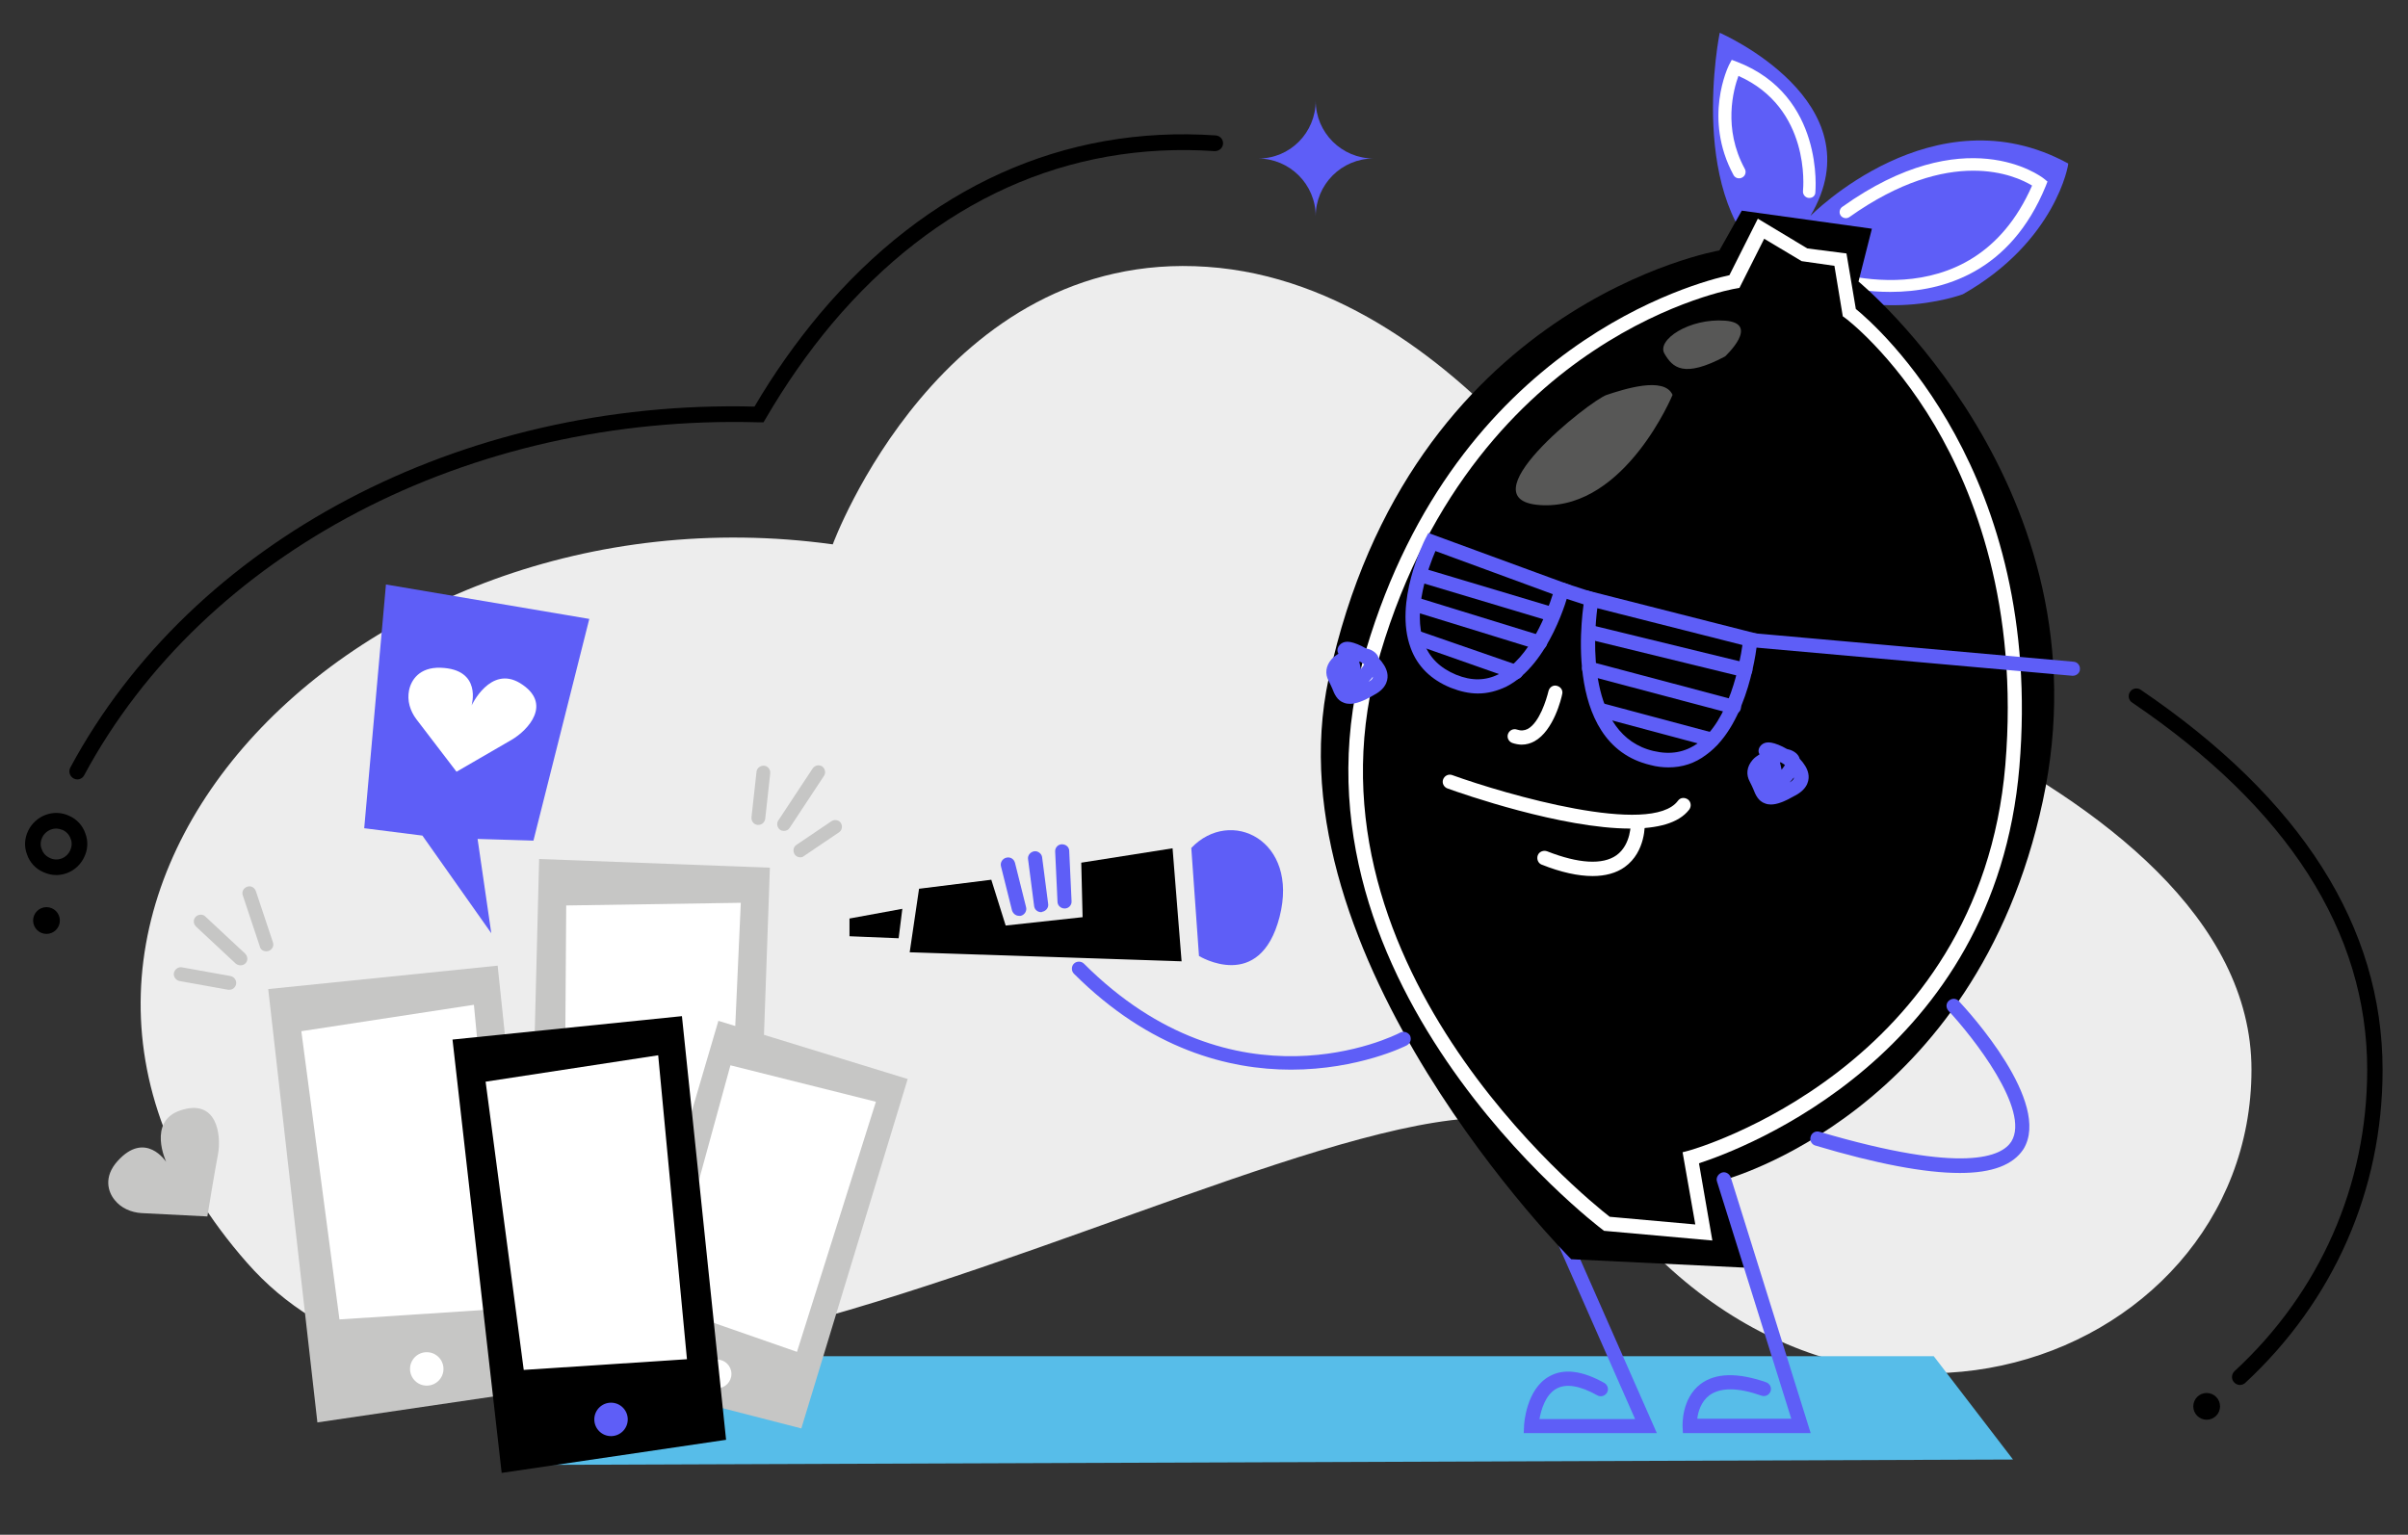<?xml version="1.0" encoding="utf-8"?>
<!-- Generator: Adobe Illustrator 27.1.1, SVG Export Plug-In . SVG Version: 6.00 Build 0)  -->
<svg version="1.1" id="Calque_1" xmlns="http://www.w3.org/2000/svg" xmlns:xlink="http://www.w3.org/1999/xlink" x="0px" y="0px"
	 viewBox="0 0 720 459" style="enable-background:new 0 0 720 459;" xml:space="preserve">
<rect x="0" y="0" width="720" height="459" fill="#333333" stroke="none"/>
<style type="text/css">
	.st0{fill:#EDEDED;}
	.st1{fill:#57BDE9;}
	.st2{fill:#C6C6C5;}
	.st3{fill:#FFFFFF;}
	.st4{fill:#5E5EF7;}
	.st5{fill:#575756;}
</style>
<path class="st0" d="M471.1,345.2C434.8,287.5,166,482.4,73.9,377.7S104.6,142.9,249,162.8c0,0,32.5-88.5,111.9-83
	c79.4,5.4,131.8,104.7,131.8,104.7s180.5,45.1,180.5,135.4S541.5,457.1,471.1,345.2z"/>
<polygon class="st1" points="183.6,405.6 578.2,405.6 601.9,436.5 163.2,438.1 "/>
<g>
	<polygon class="st2" points="80.2,295.8 94.9,425.4 162.1,415.5 148.8,288.8 	"/>
	<polygon class="st3" points="90.1,308.4 141.7,300.5 150.3,391.4 101.5,394.6 	"/>
	<circle class="st3" cx="127.6" cy="409.4" r="5"/>
</g>
<g>
	<polygon class="st2" points="161.2,256.9 157.9,387.3 225.7,386.8 230.2,259.5 	"/>
	<polygon class="st3" points="169.3,270.8 221.5,270 217.4,361.3 168.7,357.7 	"/>
	<circle class="st3" cx="192.5" cy="376" r="5"/>
</g>
<g>
	<polygon class="st2" points="214.8,305.3 183.2,412.7 239.6,427.2 271.4,322.7 	"/>
	<polygon class="st3" points="218.4,318.6 261.9,329.5 238.3,404.3 198.7,390.5 	"/>
	<circle class="st3" cx="214.4" cy="410.9" r="4.3"/>
</g>
<g>
	<polygon points="135.3,310.9 150,440.5 217.1,430.6 203.9,303.9 	"/>
	<polygon class="st3" points="145.2,323.5 196.8,315.6 205.4,406.5 156.6,409.7 	"/>
	<circle class="st4" cx="182.7" cy="424.5" r="5"/>
</g>
<path class="st4" d="M586.9,88c0,0-30,11.3-56.6-8c-26.5-19.3-16.1-70.2-16.1-70.2s47.4,20.6,27.1,54.8c0,0,36.9-37.7,77.1-15.7
	C618.6,48.9,614.8,72.2,586.9,88z"/>
<path class="st3" d="M565.2,87.3c-12.8,0-22.8-3.8-23.1-3.9c-1-0.4-1.4-1.5-1.1-2.4c0.4-1,1.5-1.5,2.4-1.1
	c1.9,0.7,45.9,17.3,64.2-24.4c-4.9-3-24.4-12-54.6,9.4c-0.8,0.6-2,0.4-2.6-0.4c-0.6-0.8-0.4-2,0.4-2.6c36.7-26.2,59.3-9.3,60.3-8.5
	l1.1,0.9l-0.5,1.3C601.1,81.5,581,87.3,565.2,87.3z"/>
<path class="st3" d="M541,59.2c-0.1,0-0.1,0-0.2,0c-1-0.1-1.8-1-1.7-2.1c0.1-1,2.3-24.8-19.3-34.4c-1.5,4.1-4.7,15.7,1.9,27.8
	c0.5,0.9,0.2,2.1-0.8,2.6c-0.9,0.5-2.1,0.2-2.6-0.8c-9.1-16.9-1.6-32.3-1.3-32.9l0.8-1.5l1.6,0.6c26.2,10.1,23.4,38.8,23.4,39
	C542.8,58.5,542,59.2,541,59.2z"/>
<path class="st4" d="M495.4,428.6h-39.8l0.1-2.2c0-0.4,0.6-11,7.6-14.8c4.3-2.4,9.8-1.7,16.4,2c1,0.6,1.4,1.9,0.8,2.9
	s-1.9,1.4-2.9,0.8c-5.2-2.9-9.3-3.6-12.2-2c-3.3,1.8-4.6,6.3-5.1,9.1h28.6l-32-72.6c-0.5-1.1,0-2.3,1.1-2.8s2.3,0,2.8,1.1
	L495.4,428.6z"/>
<path d="M559.7,68.4l-4,15.8c0,0,75.2,61.9,55.1,155.4s-95.4,113.3-95.4,113.3l8.1,26.3l-53.7-2.6c0,0-90.5-90.4-72.5-173.8
	C421.4,90.7,514.1,74.9,514.1,74.9l6.7-11.9L559.7,68.4z"/>
<path class="st3" d="M512,371l-32.4-2.9l-0.5-0.4c-1-0.7-99.6-75.8-70.6-173.5c27.2-91.3,98.9-109.8,108.6-111.9l8.5-16.9l14.8,8.9
	l11.7,1.5l2.8,16.6c6.5,5.3,56.3,49.1,48.9,137c-7.3,86.3-82.9,114.3-95.8,118.5L512,371z M481.3,363.9l25.6,2.3l-3.8-21.6l1.9-0.5
	c0.9-0.2,86.9-24.5,94.6-115.3c4-47.7-9.3-81.6-21.1-101.6c-12.8-21.6-26.6-32-26.8-32.1l-0.7-0.5l-2.5-15.1l-9.8-1.4l-11.2-6.7
	l-7.4,14.7l-1.1,0.2c-0.2,0-19.7,3.4-42.5,18.6c-21,13.9-49.1,40.9-63.8,90.6C385.5,286.8,474,358.2,481.3,363.9z"/>
<path class="st4" d="M541.4,428.6h-38.2l-0.1-2c0-0.3-0.4-8.3,5.4-12.7c4.4-3.3,11-3.5,19.6-0.5c1.1,0.4,1.7,1.6,1.3,2.7
	s-1.6,1.7-2.7,1.3c-7.1-2.5-12.3-2.5-15.6-0.1c-2.5,1.9-3.4,5-3.6,7h28.1l-22.2-70.9c-0.4-1.1,0.3-2.3,1.4-2.7
	c1.1-0.4,2.3,0.3,2.7,1.4L541.4,428.6z"/>
<path class="st4" d="M529.5,240.6c-0.6,0-1.2-0.1-1.7-0.3c-2.1-0.7-2.9-2.6-3.6-4.4c-0.3-0.6-0.6-1.4-1-2.1
	c-1.2-2.2-0.9-4.5,0.8-6.5c0.6-0.7,1.3-1.2,2.1-1.7c-0.4-0.6-0.4-1.4,0-2.1c0.3-0.5,1.2-1.8,3.5-1.4c1.2,0.2,3,0.9,4.7,1.9
	c0.4,0.1,0.7,0.2,1.1,0.3c1.8,0.7,2.5,1.8,2.7,2.6c1.3,1.4,2.3,2.9,2.6,4.5c0.3,1.5,0.1,4.4-3.9,6.5
	C533.5,239.8,531.3,240.6,529.5,240.6z M536.4,232.5c-0.4,0.5-0.8,1-1.3,1.5C536.1,233.4,536.4,232.9,536.4,232.5z M532.2,228
	c0.2,0.6,0.3,1.3,0.5,2.2c0.5-0.6,0.8-1.1,1-1.4c-0.4-0.3-0.8-0.6-1.2-0.8C532.4,228,532.3,228,532.2,228z"/>
<path class="st5" d="M500.1,118.1c0,0-14,33.8-38.7,33c-24.7-0.8,14-31.3,19-33C485.3,116.5,497.6,112.4,500.1,118.1z"/>
<path class="st5" d="M515.8,106.6c0,0,10.7-9.9,0-10.7c-10.7-0.8-20.6,5.8-18.1,9.9C500.1,109.9,503.4,113.2,515.8,106.6z"/>
<path class="st4" d="M498.9,229.5c-1.7,0-3.6-0.2-5.4-0.7c-27.3-6.4-20-48.2-19.7-50l0.4-2.3l51.5,13.1l-0.2,1.8
	c-0.1,1-2.4,25-15.3,34.3C506.8,228.3,503,229.5,498.9,229.5z M477.6,181.9c-1.1,8.5-3.2,38,16.8,42.7c5.1,1.2,9.4,0.4,13.2-2.3
	c9.5-6.8,12.6-23.9,13.4-29.4L477.6,181.9z"/>
<path class="st4" d="M441.9,207.4c-2.6,0-5.3-0.6-8.1-1.7c-5.9-2.4-10-6.4-12-11.9c-5.1-13.7,4-31.9,4.4-32.7l0.9-1.7l42.5,15.6
	l-0.5,1.9c-0.2,0.9-5.7,21.9-18.8,28.5C447.5,206.7,444.8,207.4,441.9,207.4z M429.2,164.8c-2,4.7-7,17.8-3.4,27.5
	c1.6,4.4,4.8,7.5,9.6,9.5c4.7,1.9,8.8,1.8,12.8-0.2c9.3-4.7,14.5-18.8,16.1-23.9L429.2,164.8z"/>
<path class="st4" d="M521.8,202.6c-0.2,0-0.3,0-0.5-0.1l-46.7-11.4c-1.1-0.3-1.9-1.4-1.6-2.6c0.3-1.1,1.4-1.9,2.6-1.6l46.7,11.4
	c1.1,0.3,1.9,1.4,1.6,2.6C523.6,202,522.7,202.6,521.8,202.6z"/>
<path class="st4" d="M518.5,213.6c-0.2,0-0.4,0-0.5-0.1L474.6,202c-1.1-0.3-1.8-1.5-1.5-2.6s1.5-1.8,2.6-1.5l43.3,11.5
	c1.1,0.3,1.8,1.5,1.5,2.6C520.3,212.9,519.4,213.6,518.5,213.6z"/>
<path class="st4" d="M511.9,223.4c-0.2,0-0.4,0-0.6-0.1l-32.9-8.8c-1.1-0.3-1.8-1.5-1.5-2.6s1.5-1.8,2.6-1.5l32.9,8.8
	c1.1,0.3,1.8,1.5,1.5,2.6C513.7,222.8,512.8,223.4,511.9,223.4z"/>
<path class="st4" d="M463.1,185.6c-0.2,0-0.4,0-0.6-0.1L424.1,174c-1.1-0.3-1.8-1.5-1.4-2.7c0.3-1.1,1.5-1.8,2.7-1.4l38.4,11.5
	c1.1,0.3,1.8,1.5,1.4,2.7C464.9,185,464,185.6,463.1,185.6z"/>
<path class="st4" d="M460.4,194.4c-0.2,0-0.4,0-0.6-0.1l-37.3-11.5c-1.1-0.3-1.8-1.5-1.4-2.7c0.3-1.1,1.5-1.8,2.7-1.4l37.3,11.5
	c1.1,0.3,1.8,1.5,1.4,2.7C462.1,193.8,461.3,194.4,460.4,194.4z"/>
<path class="st4" d="M453.2,203.2c-0.2,0-0.5,0-0.7-0.1l-29.6-10.4c-1.1-0.4-1.7-1.6-1.3-2.7c0.4-1.1,1.6-1.7,2.7-1.3L454,199
	c1.1,0.4,1.7,1.6,1.3,2.7C455,202.6,454.1,203.2,453.2,203.2z"/>
<path class="st4" d="M619.8,202.1c-0.1,0-0.1,0-0.2,0l-96.5-8.6c-1.2-0.1-2-1.1-1.9-2.3s1.1-2.1,2.3-1.9l96.5,8.6
	c1.2,0.1,2,1.1,1.9,2.3C621.9,201.2,620.9,202.1,619.8,202.1z"/>
<path class="st4" d="M475.9,181.4c-0.2,0-0.4,0-0.7-0.1l-8.9-2.9c-1.1-0.4-1.7-1.6-1.4-2.7c0.4-1.1,1.6-1.7,2.7-1.4l8.9,2.9
	c1.1,0.4,1.7,1.6,1.4,2.7C477.6,180.8,476.8,181.4,475.9,181.4z"/>
<path class="st4" d="M403.6,210.5c-0.6,0-1.2-0.1-1.7-0.3c-2.1-0.7-2.9-2.6-3.6-4.4c-0.3-0.6-0.6-1.4-1-2.1
	c-1.2-2.2-0.9-4.5,0.8-6.5c0.6-0.7,1.3-1.2,2.1-1.7c-0.4-0.6-0.4-1.4,0-2.1c0.3-0.5,1.2-1.8,3.5-1.4c1.2,0.2,3,0.9,4.7,1.9
	c0.4,0.1,0.7,0.2,1.1,0.3c1.8,0.7,2.5,1.8,2.7,2.6c1.3,1.4,2.3,2.9,2.6,4.5c0.3,1.5,0.1,4.4-3.9,6.5
	C407.7,209.7,405.4,210.5,403.6,210.5z M410.5,202.4c-0.4,0.5-0.8,1-1.3,1.5C410.3,203.3,410.5,202.8,410.5,202.4z M406.4,197.9
	c0.2,0.6,0.3,1.3,0.5,2.2c0.5-0.6,0.8-1,1-1.4c-0.4-0.3-0.8-0.6-1.2-0.8C406.6,197.9,406.5,197.9,406.4,197.9z"/>
<path class="st3" d="M455,222.7c-0.9,0-1.9-0.2-2.8-0.5c-1.1-0.4-1.7-1.6-1.3-2.7c0.4-1.1,1.6-1.7,2.7-1.3c1.2,0.4,2.2,0.3,3.2-0.2
	c3.5-1.9,5.6-8.8,6.2-11.3c0.3-1.2,1.4-1.9,2.5-1.6c1.2,0.3,1.9,1.4,1.6,2.5c-0.2,1.1-2.5,10.9-8.3,14.1
	C457.7,222.3,456.4,222.7,455,222.7z"/>
<g>
	<polygon points="274.8,265.8 296.4,263.1 300.7,276.8 323.7,274.3 323.3,258 350.6,253.7 353.3,287.5 272,284.8 	"/>
	<polygon points="269.8,271.8 268.7,280.6 254,280 254,274.7 	"/>
	<path class="st4" d="M356.2,253.6l2.3,32.3c0,0,18.2,11.2,24.1-11.7C388.5,251.2,367.9,241.3,356.2,253.6z"/>
	<path class="st4" d="M311.3,272.8c-1.1,0-2-0.8-2.1-1.9l-1.8-13.9c-0.2-1.2,0.7-2.2,1.8-2.4c1.1-0.2,2.3,0.7,2.4,1.8l1.8,13.9
		c0.2,1.2-0.7,2.2-1.8,2.4C311.5,272.8,311.4,272.8,311.3,272.8z"/>
	<path class="st4" d="M304.7,273.9c-1,0-1.8-0.7-2.1-1.6l-3.3-13.2c-0.3-1.1,0.4-2.3,1.6-2.6c1.2-0.3,2.3,0.4,2.6,1.6l3.3,13.2
		c0.3,1.1-0.4,2.3-1.6,2.6C305,273.9,304.9,273.9,304.7,273.9z"/>
	<path class="st4" d="M318.3,271.7c-1.1,0-2.1-0.9-2.1-2l-0.7-15c-0.1-1.2,0.9-2.2,2-2.2c1.3,0,2.2,0.9,2.2,2l0.7,15
		c0.1,1.2-0.9,2.2-2,2.2C318.3,271.7,318.3,271.7,318.3,271.7z"/>
	<path class="st4" d="M386,319.9c-18.5,0-42.2-6-64.9-28.7c-0.8-0.8-0.8-2.2,0-3s2.2-0.8,3,0c45.2,45.2,92.6,21.7,94.6,20.6
		c1-0.5,2.3-0.1,2.9,0.9c0.5,1.1,0.1,2.3-0.9,2.9C420.4,312.8,406.2,319.9,386,319.9z"/>
</g>
<path class="st4" d="M586,350.8c-10.4,0-24.8-2.7-43.2-8.2c-1.1-0.3-1.8-1.5-1.4-2.7c0.3-1.1,1.5-1.8,2.7-1.4
	c43.5,12.8,54.5,7.3,57.3,2.9c5.8-9.4-11.6-31.4-18.8-39.1c-0.8-0.9-0.8-2.2,0.1-3c0.9-0.8,2.2-0.8,3,0.1
	c2.9,3.1,27.9,30.4,19.3,44.3C601.9,348.4,595.7,350.8,586,350.8z"/>
<g>
	<polygon class="st4" points="115.4,174.8 176.2,185.1 159.5,251.4 142.8,250.9 146.9,279.1 126.3,249.9 108.9,247.7 	"/>
	<path class="st3" d="M136.5,230.8l-12-15.7c-1.9-2.5-2.8-5.6-2.2-8.6c0.6-3.1,3.1-7,9.4-6.8c12.6,0.4,9.3,11.3,9.3,11.3
		s5.6-12.1,14.5-6.7c9.9,6.1,2.4,14.1-2.6,17S136.5,230.8,136.5,230.8z"/>
</g>
<path class="st2" d="M79.6,284.5c-0.9,0-1.7-0.5-1.9-1.4l-5.1-15.3c-0.4-1.1,0.2-2.2,1.3-2.6c1.1-0.4,2.2,0.2,2.6,1.3l5.1,15.3
	c0.4,1.1-0.2,2.2-1.3,2.6C80,284.5,79.8,284.5,79.6,284.5z"/>
<path class="st2" d="M71.9,288.7c-0.5,0-1-0.2-1.4-0.5l-11.9-11.1c-0.8-0.8-0.9-2.1-0.1-2.9c0.8-0.8,2.1-0.9,2.9-0.1l11.9,11.1
	c0.8,0.8,0.9,2.1,0.1,2.9C73,288.5,72.5,288.7,71.9,288.7z"/>
<path class="st2" d="M68.6,296c-0.1,0-0.2,0-0.4,0l-14.5-2.6c-1.1-0.2-1.9-1.3-1.7-2.4s1.3-1.9,2.4-1.7l14.5,2.6
	c1.1,0.2,1.9,1.3,1.7,2.4C70.4,295.3,69.6,296,68.6,296z"/>
<path class="st2" d="M226.7,246.7c-0.1,0-0.2,0-0.2,0c-1.1-0.1-1.9-1.1-1.8-2.3l1.5-13.6c0.1-1.1,1.2-1.9,2.3-1.8
	c1.1,0.1,1.9,1.1,1.8,2.3l-1.5,13.6C228.6,246,227.8,246.7,226.7,246.7z"/>
<path class="st2" d="M234.4,248.5c-0.4,0-0.8-0.1-1.1-0.3c-0.9-0.6-1.2-1.9-0.6-2.8l10.3-15.6c0.6-0.9,1.9-1.2,2.8-0.6
	c0.9,0.6,1.2,1.9,0.6,2.8l-10.3,15.6C235.7,248.2,235.1,248.5,234.4,248.5z"/>
<path class="st2" d="M239.3,256.4c-0.7,0-1.3-0.3-1.7-0.9c-0.6-0.9-0.4-2.2,0.5-2.8l10.5-7.1c0.9-0.6,2.2-0.4,2.8,0.5
	s0.4,2.2-0.5,2.8l-10.5,7.1C240.1,256.3,239.7,256.4,239.3,256.4z"/>
<path class="st2" d="M62,363.8l-19.7-1c-3.1-0.2-6.1-1.5-8-3.9c-2-2.4-3.4-6.9,0.8-11.6c8.4-9.4,14.6,0.2,14.6,0.2
	s-5.7-12.1,4.2-15.4c11-3.7,12.3,7.3,11.3,13C64.1,350.8,62,363.8,62,363.8z"/>
<path class="st3" d="M487.5,247.8c-20.5,0-50.3-10.4-54.7-12c-1.1-0.4-1.7-1.6-1.3-2.7c0.4-1.1,1.6-1.7,2.7-1.3
	c16.1,5.8,59.5,18.4,67.5,7.7c0.7-1,2-1.1,3-0.4c0.9,0.7,1.1,2,0.4,3C501.9,246.3,495.4,247.8,487.5,247.8z"/>
<path class="st3" d="M476.2,262c-4.3,0-9.4-1.1-15.2-3.4c-1.1-0.4-1.6-1.7-1.2-2.8c0.4-1.1,1.7-1.6,2.8-1.2
	c9.4,3.7,16.6,4.1,20.7,1.2c4.5-3.2,4.3-9.7,4.3-9.7c-0.1-1.2,0.9-2.2,2-2.2s2.2,0.8,2.2,2c0,0.4,0.4,8.8-6,13.4
	C483.3,261.1,480,262,476.2,262z"/>
<path d="M23.1,233.1c-0.4,0-0.7-0.1-1.1-0.3c-1.1-0.6-1.6-2-1-3.2c36.5-67.9,116.7-110.2,204.6-108c5.8-9.9,12.4-19.2,19.5-27.7
	c32-38,73-56.5,118.4-53.4c1.3,0.1,2.3,1.2,2.2,2.5c-0.1,1.3-1.2,2.2-2.5,2.2c-43.9-3-83.5,14.9-114.5,51.7
	c-7.2,8.6-13.8,18.1-19.7,28.2l-0.7,1.2h-1.4C140.3,123.8,61,165.2,25.2,231.8C24.8,232.6,24,233.1,23.1,233.1z"/>
<path d="M669.7,414.2c-0.6,0-1.3-0.3-1.7-0.8c-0.9-0.9-0.8-2.4,0.1-3.3c25.6-23.6,39.7-55.7,39.7-90.2c0-41.2-23.7-78.2-70.3-109.8
	c-1.1-0.7-1.3-2.2-0.6-3.2c0.7-1.1,2.2-1.3,3.2-0.6c48,32.6,72.3,70.8,72.3,113.7c0,35.9-14.6,69.1-41.2,93.7
	C670.8,414,670.3,414.2,669.7,414.2z"/>
<path d="M16.8,261.7c-1.3,0-2.6-0.3-3.9-0.9c-2.3-1-4-2.9-4.8-5.2c-0.9-2.3-0.8-4.8,0.3-7.1c2.2-4.6,7.7-6.7,12.3-4.5
	c2.3,1,4,2.9,4.8,5.2c0.9,2.3,0.8,4.8-0.3,7.1C23.6,259.7,20.3,261.7,16.8,261.7z M16.8,247.8c-1.7,0-3.4,1-4.2,2.7
	c-0.5,1.1-0.6,2.4-0.1,3.5c0.4,1.2,1.3,2.1,2.4,2.6c2.3,1.1,5,0.1,6.1-2.3c0.5-1.1,0.6-2.4,0.1-3.5c-0.4-1.2-1.3-2.1-2.4-2.6
	C18.1,248,17.4,247.8,16.8,247.8z"/>
<circle cx="13.9" cy="275.3" r="4"/>
<circle cx="659.8" cy="420.6" r="4"/>
<path class="st4" d="M393.4,30.1L393.4,30.1c0,9.6,7.8,17.3,17.3,17.3l0,0l0,0c-9.6,0-17.3,7.8-17.3,17.3l0,0l0,0
	c0-9.6-7.8-17.3-17.3-17.3l0,0l0,0C385.7,47.5,393.4,39.7,393.4,30.1L393.4,30.1z"/>
</svg>
